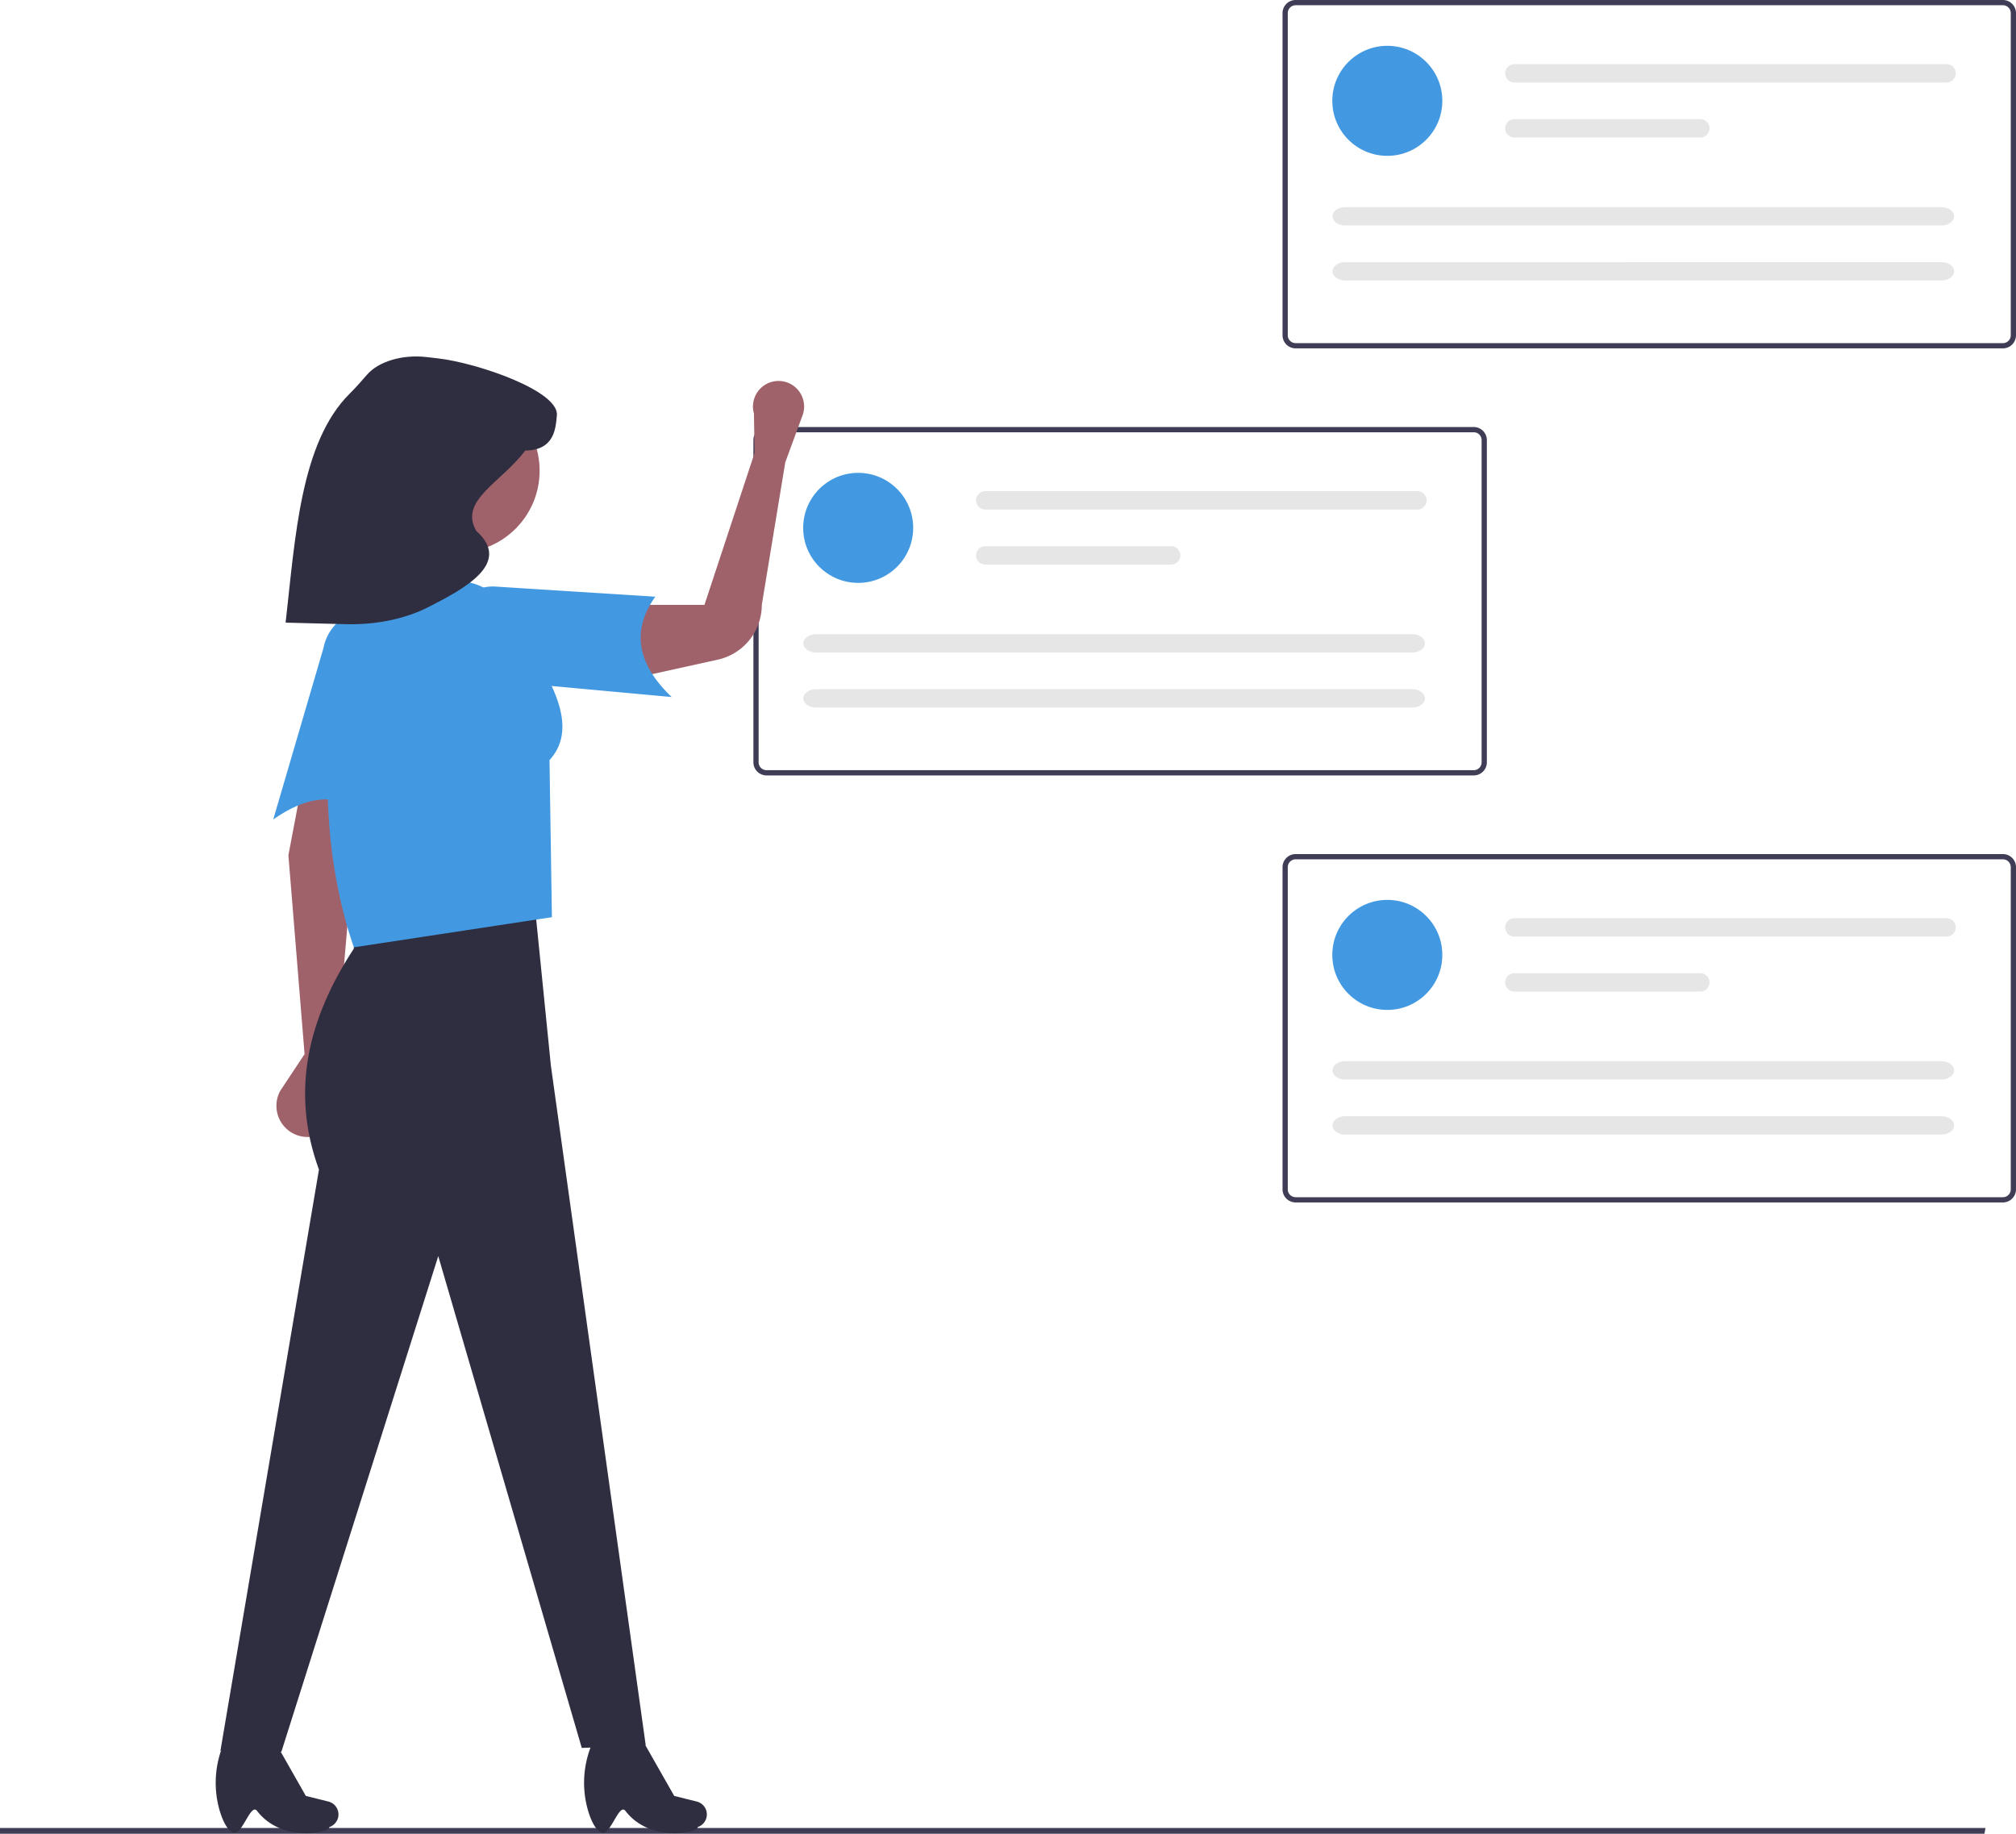 <svg id="e9cedb39-6f65-4384-b75a-4a0d633b244e" data-name="Layer 1" xmlns="http://www.w3.org/2000/svg" width="769.612" height="699.927" viewBox="0 0 769.612 699.927"><polygon points="757.569 699.927 0 699.927 0 697.745 757.964 697.745 757.569 699.927" fill="#3f3d56"/><path d="M777.806,396.012H507.805a5.006,5.006,0,0,1-5-5V268.037a5.006,5.006,0,0,1,5-5H777.806a5.006,5.006,0,0,1,5,5V391.012A5.006,5.006,0,0,1,777.806,396.012ZM507.805,265.037a3.003,3.003,0,0,0-3,3V391.012a3.003,3.003,0,0,0,3,3H777.806a3.003,3.003,0,0,0,3-3V268.037a3.003,3.003,0,0,0-3-3Z" transform="translate(-215.194 -100.037)" fill="#3f3d56"/><circle cx="327.611" cy="201.488" r="21" fill="#4299e1"/><path d="M591.305,287.524a3.5,3.5,0,0,0,0,7h165a3.5,3.5,0,0,0,0-7Z" transform="translate(-215.194 -100.037)" fill="#e6e6e6"/><path d="M591.305,308.524a3.5,3.5,0,0,0,0,7h71a3.5,3.5,0,0,0,0-7Z" transform="translate(-215.194 -100.037)" fill="#e6e6e6"/><path d="M526.698,342.097c-2.662,0-4.829,1.57-4.829,3.5s2.167,3.5,4.829,3.5H754.347c2.662,0,4.829-1.57,4.829-3.5s-2.167-3.5-4.829-3.5Z" transform="translate(-215.194 -100.037)" fill="#e6e6e6"/><path d="M526.698,363.097c-2.662,0-4.829,1.57-4.829,3.5s2.167,3.5,4.829,3.5H754.347c2.662,0,4.829-1.57,4.829-3.5s-2.167-3.5-4.829-3.5Z" transform="translate(-215.194 -100.037)" fill="#e6e6e6"/><path d="M979.806,233.012H709.805a5.006,5.006,0,0,1-5-5V105.037a5.006,5.006,0,0,1,5-5H979.806a5.006,5.006,0,0,1,5,5V228.012A5.006,5.006,0,0,1,979.806,233.012ZM709.805,102.037a3.003,3.003,0,0,0-3,3V228.012a3.003,3.003,0,0,0,3,3H979.806a3.003,3.003,0,0,0,3-3V105.037a3.003,3.003,0,0,0-3-3Z" transform="translate(-215.194 -100.037)" fill="#3f3d56"/><circle cx="529.611" cy="38.488" r="21" fill="#4299e1"/><path d="M793.305,124.524a3.5,3.5,0,0,0,0,7h165a3.5,3.5,0,0,0,0-7Z" transform="translate(-215.194 -100.037)" fill="#e6e6e6"/><path d="M793.305,145.524a3.5,3.5,0,0,0,0,7h71a3.5,3.5,0,0,0,0-7Z" transform="translate(-215.194 -100.037)" fill="#e6e6e6"/><path d="M728.698,179.097c-2.662,0-4.829,1.57-4.829,3.5s2.167,3.5,4.829,3.5H956.347c2.662,0,4.829-1.57,4.829-3.5s-2.167-3.5-4.829-3.5Z" transform="translate(-215.194 -100.037)" fill="#e6e6e6"/><path d="M728.698,200.097c-2.662,0-4.829,1.57-4.829,3.5s2.167,3.5,4.829,3.5H956.347c2.662,0,4.829-1.57,4.829-3.5s-2.167-3.5-4.829-3.5Z" transform="translate(-215.194 -100.037)" fill="#e6e6e6"/><path d="M979.806,559.012H709.805a5.006,5.006,0,0,1-5-5V431.037a5.006,5.006,0,0,1,5-5H979.806a5.006,5.006,0,0,1,5,5V554.012A5.006,5.006,0,0,1,979.806,559.012ZM709.805,428.037a3.003,3.003,0,0,0-3,3V554.012a3.003,3.003,0,0,0,3,3H979.806a3.003,3.003,0,0,0,3-3V431.037a3.003,3.003,0,0,0-3-3Z" transform="translate(-215.194 -100.037)" fill="#3f3d56"/><circle cx="529.611" cy="364.488" r="21" fill="#4299e1"/><path d="M793.305,450.524a3.5,3.5,0,0,0,0,7h165a3.5,3.5,0,0,0,0-7Z" transform="translate(-215.194 -100.037)" fill="#e6e6e6"/><path d="M793.305,471.524a3.5,3.5,0,0,0,0,7h71a3.5,3.5,0,0,0,0-7Z" transform="translate(-215.194 -100.037)" fill="#e6e6e6"/><path d="M728.698,505.097c-2.662,0-4.829,1.57-4.829,3.5s2.167,3.5,4.829,3.5H956.347c2.662,0,4.829-1.57,4.829-3.5s-2.167-3.5-4.829-3.5Z" transform="translate(-215.194 -100.037)" fill="#e6e6e6"/><path d="M728.698,526.097c-2.662,0-4.829,1.57-4.829,3.5s2.167,3.5,4.829,3.5H956.347c2.662,0,4.829-1.57,4.829-3.5s-2.167-3.5-4.829-3.5Z" transform="translate(-215.194 -100.037)" fill="#e6e6e6"/><path d="M331.469,502.399l-9.233,13.907a11.905,11.905,0,0,0,4.722,16.29h0a11.905,11.905,0,0,0,17.516-9.342l-1.515-12.891,7.111-83.582,12.129-54.976-25.183-7.149-11.722,61.823Z" transform="translate(-215.194 -100.037)" fill="#9f616a"/><path d="M461.694,766.161,437.289,767.222l-54.787-187.721L322.617,768.672l-23.27-.389,37.608-221.792c-11.065-30.319-3.884-58.015,13.264-84.277l2.579-16.384,66.453-1.18,6.245,62.153Z" transform="translate(-215.194 -100.037)" fill="#2f2e41"/><path d="M444.731,799.544c3.438,1.569,6.742-11.518,9.217-8.293,9.573,12.476,28.213,8.17,27.569,6.184a5.07,5.07,0,0,0,3.196-6.607h0a5.07,5.07,0,0,0-3.518-3.139l-8.626-2.157L459.025,761.714l-14.761-1.868-.373.61a38.059,38.059,0,0,0-4.079,31.121C441.041,795.509,442.712,798.622,444.731,799.544Z" transform="translate(-215.194 -100.037)" fill="#2f2e41"/><path d="M304.101,799.544c3.438,1.569,6.742-11.518,9.217-8.293,9.573,12.476,28.213,8.17,27.569,6.184a5.07,5.07,0,0,0,3.196-6.607h0a5.07,5.07,0,0,0-3.518-3.139l-8.626-2.157L318.395,761.714l-14.761-1.868-.373.61a38.059,38.059,0,0,0-4.079,31.121C300.41,795.509,302.081,798.622,304.101,799.544Z" transform="translate(-215.194 -100.037)" fill="#2f2e41"/><path d="M319.5,412.849l19.2-65.54a17.979,17.979,0,0,1,21.098-14.191h0a17.979,17.979,0,0,1,14.191,21.098l-15.697,59.854C346.918,402.093,333.85,402.712,319.5,412.849Z" transform="translate(-215.194 -100.037)" fill="#4299e1"/><path d="M489.216,351.823l-36.362,8.021,1.563-28.923h29.705l19.142-58.013-.251-15.013A9.764,9.764,0,0,1,511.567,245.485h0a9.764,9.764,0,0,1,9.947,13.233l-6.542,17.793L506.01,330.921v0A21.404,21.404,0,0,1,489.216,351.823Z" transform="translate(-215.194 -100.037)" fill="#9f616a"/><circle cx="174.734" cy="179.683" r="31.268" fill="#9f616a"/><path d="M395.79,345.773l-46.12.782c7.365-23.096,12.424-44.69,11.725-62.536h35.176A306.82,306.82,0,0,0,395.79,345.773Z" transform="translate(-215.194 -100.037)" fill="#9f616a"/><path d="M425.886,450.13l-75.607,11.498c-11.944-34.662-12.296-74.664-5.923-104.268a48.678,48.678,0,0,1,13.131-38.946h0l36.74,3.908h0a23.511,23.511,0,0,1,17.667,17.085c14.175,19.652,24.56,38.247,13.075,50.744Z" transform="translate(-215.194 -100.037)" fill="#4299e1"/><path d="M471.615,366.097l-68.008-6.254a17.979,17.979,0,0,1-17.979-17.979v0a17.979,17.979,0,0,1,17.979-17.979l61.754,3.908C455.793,341.256,458.911,353.962,471.615,366.097Z" transform="translate(-215.194 -100.037)" fill="#4299e1"/><path d="M347.325,338.288l-23.099-.594c3.687-32.292,5.607-68.683,24.447-87.389,2.397-2.38,4.549-4.845,6.697-7.314,4.277-4.917,13.34-7.739,22.606-6.668l4.54.525c14.906,1.724,46.171,12.41,45.265,21.746-.461,4.754-.772,13.306-12.086,13.414-9.137,12.259-25.475,19.066-18.654,30.712,13.649,12.175-4.111,21.827-18.433,29.101C369.828,336.28,358.69,338.58,347.325,338.288Z" transform="translate(-215.194 -100.037)" fill="#2f2e41"/></svg>
